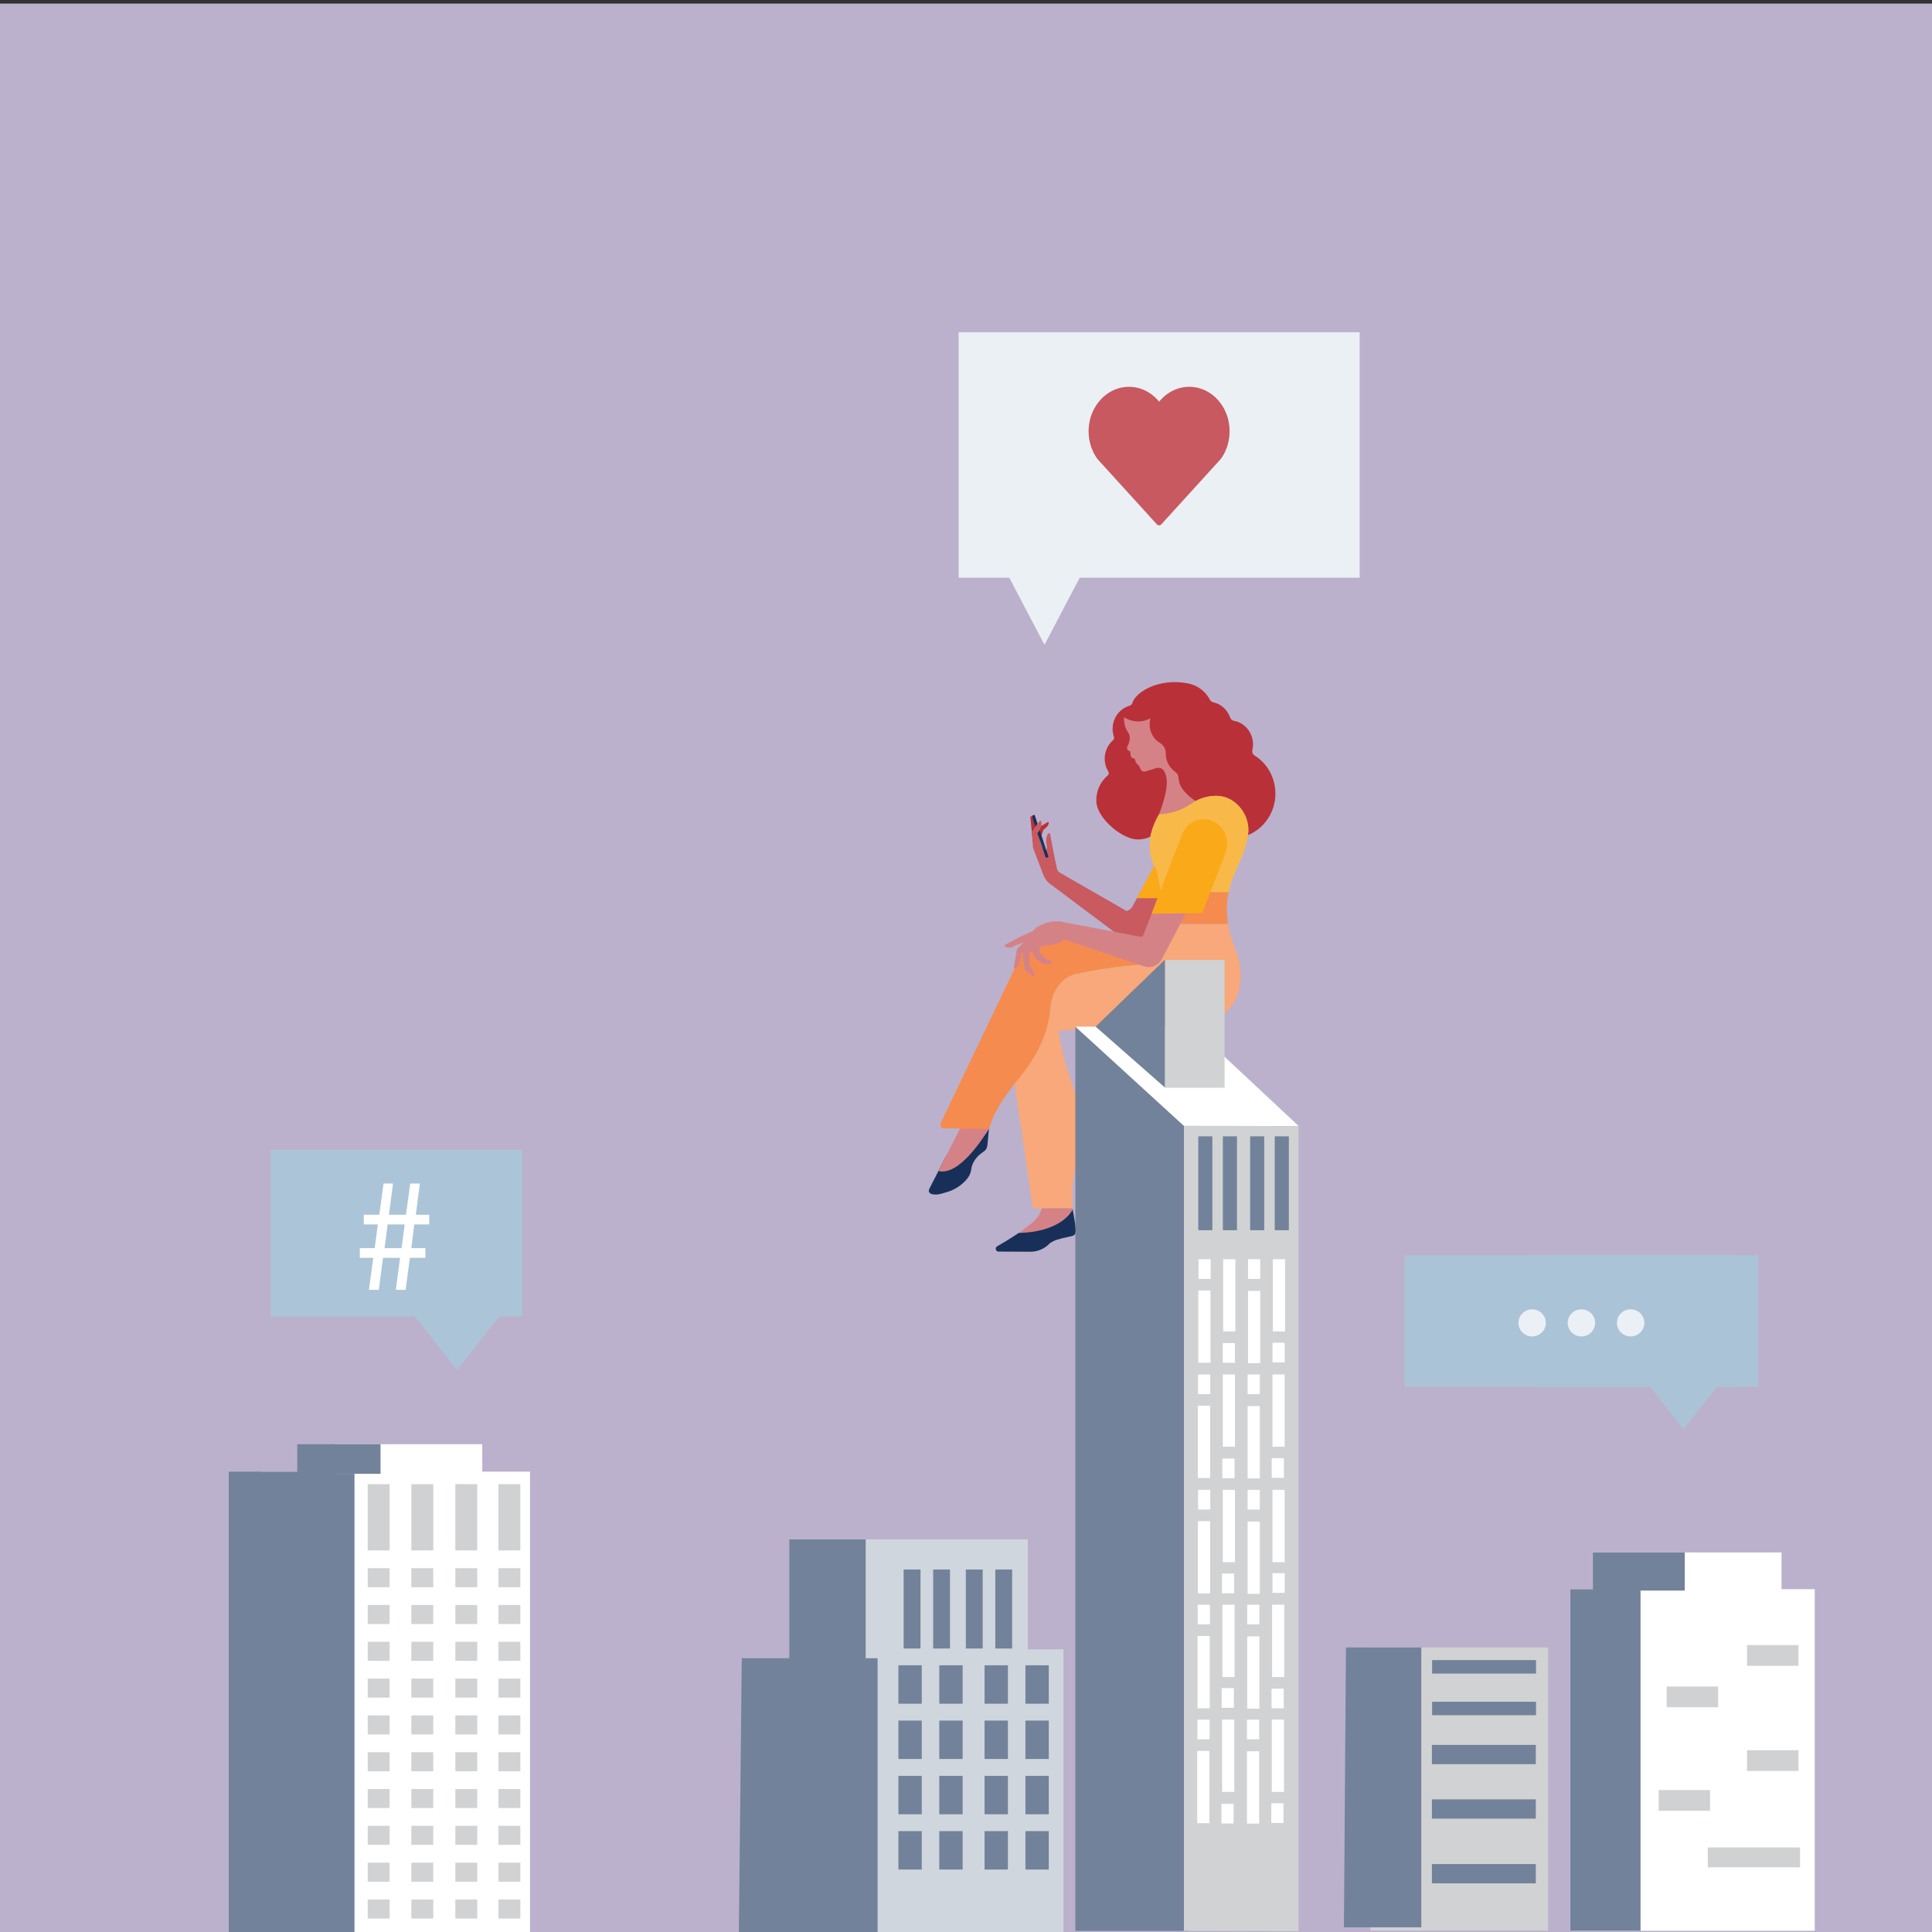 <?xml version="1.0" encoding="UTF-8"?> <!-- Generator: Adobe Illustrator 24.2.1, SVG Export Plug-In . SVG Version: 6.00 Build 0) --> <svg xmlns="http://www.w3.org/2000/svg" xmlns:xlink="http://www.w3.org/1999/xlink" version="1.1" x="0px" y="0px" viewBox="0 0 540 540" style="enable-background:new 0 0 540 540;" xml:space="preserve"><rect x="0" y="0" width="540" height="540" fill="#333333" stroke="none"/> <style type="text/css"> .st0{fill:#BBB1CC;} .st1{fill:#BA3038;} .st2{fill:#C85A60;} .st3{fill:none;} .st4{fill:#183059;} .st5{fill:#FAA919;} .st6{fill:#D58287;} .st7{fill:#F58B4E;} .st8{fill:#F8A87A;} .st9{fill:#F9B948;} .st10{fill:#ABC3D6;} .st11{fill:#EAF0F5;} .st12{fill:#FFFFFF;} .st13{fill:#72829A;} .st14{fill:#CFD1D2;} .st15{fill:#D1D2D3;} .st16{fill:#FFFFFF;stroke:#D1D2D3;stroke-width:2;stroke-linecap:round;stroke-miterlimit:10;} .st17{fill:#D0D6DD;} .st18{fill:#ACC4D7;} .st19{fill:#EBF0F5;} .st20{fill:#C85960;} </style> <g id="Layer_1"> <g id="Layer_1_1_"> <g> <rect y="1" class="st0" width="540" height="540"></rect> </g> </g> </g> <g id="Layer_2"> <g> <path class="st1" d="M290.48,235.21l1.19-3.32c0,0,1.4-0.82,1.46-1.89c0.01-0.18-0.18-0.3-0.33-0.21l-2.11,1.28l-1.35,3.1 L290.48,235.21z"></path> <path class="st1" d="M288.73,235.67l-0.75-7.24c-0.02-0.21,0.2-0.35,0.37-0.23c0.36,0.26,0.82,0.79,0.92,1.79 c0.16,1.65,0.59,2.9,0.59,2.9L288.73,235.67z"></path> <path class="st2" d="M295.07,241.36l-1.57-8.27c-0.04-0.22-0.29-0.3-0.44-0.15c-0.41,0.41-0.94,1.42-0.44,3.72l-0.38,2.68 L295.07,241.36z"></path> <g> <path class="st3" d="M289.89,232.92l0.52,1.25l-0.44-1.34C289.95,232.86,289.92,232.89,289.89,232.92z"></path> <path class="st4" d="M289.97,232.83l0.44,1.34l0.84,2.01l1.18,1.42l-1.85-5.62C290.43,232.25,290.23,232.53,289.97,232.83z"></path> <path class="st4" d="M289.24,227.9c-0.03-0.1-0.13-0.15-0.23-0.12l-0.46,0.17c-0.09,0.03-0.14,0.14-0.11,0.24l0.96,2.93 l0.62-0.84L289.24,227.9z"></path> <path class="st2" d="M290.97,229.5c-0.06-0.15-0.24-0.17-0.34-0.05l-0.61,0.83l0.56,1.7 C291.28,230.79,291.13,229.93,290.97,229.5z"></path> <path class="st2" d="M293.37,246.95c-0.77-0.59-1.36-1.39-1.72-2.32l-2.91-7.67l-0.34-4.48l1-1.36l0.56,1.71 c-0.03,0.03-0.05,0.06-0.08,0.09l0.52,1.25l1.8,5.48c0.03,0.1,0.13,0.15,0.23,0.12l0.46-0.17c0.09-0.03,0.14-0.14,0.11-0.24 l-0.58-1.76l2.53,3.04l0.48,2.15c0.11,0.49,0.42,0.91,0.84,1.15l18.61,10.69c0.71-0.17,1.31-0.64,1.67-1.31l2.29-4.27h10.88 l-7.36,10.83c-0.99,1.45-4.87,4.43-8.23,2.63L293.37,246.95z"></path> <path class="st4" d="M290.42,234.17l1.8,5.48c0.03,0.1,0.13,0.15,0.23,0.12l0.46-0.17c0.09-0.03,0.14-0.14,0.11-0.24l-0.58-1.76 l-1.18-1.42L290.42,234.17z"></path> <path class="st2" d="M290.59,231.98l-0.56-1.7l-0.62,0.84l0.56,1.71C290.23,232.53,290.43,232.25,290.59,231.98z"></path> </g> </g> <path class="st5" d="M332.66,230.38l-1.17,0.42c-2.3,0.82-4.24,2.5-5.43,4.73l-8.31,15.52h10.88l5.05-7.72L332.66,230.38z"></path> <g> <path class="st4" d="M264.57,322.86l-4.76,9.29c-0.02,0.04-0.04,0.08-0.06,0.12c-0.74,1.67,1.65,1.87,3.34,1.38l1.55-0.45 c1.87-0.54,3.6-1.55,4.99-2.97c1.15-1.18,1.65-2.09,1.86-3.51c0,0,0.14-2.69,3.42-4.83c1.07-0.7,1.07-1.67,1.19-2.99l0.32-3.46 C274.56,318.51,270.21,324.27,264.57,322.86z"></path> <path class="st6" d="M276.42,315.45l0.08-0.84h-7.75l-6.45,12.69C267.93,328.72,274.56,318.51,276.42,315.45z"></path> </g> <g> <path class="st1" d="M356.48,222c0.05-4.62-2.3-8.67-5.83-10.84c-0.5-0.31-0.75-0.92-0.61-1.52c0.12-0.5,0.18-1.03,0.18-1.57 c0-3.31-2.29-6.06-5.3-6.59c-0.5-0.09-0.92-0.44-1.09-0.94c-0.75-2.14-2.52-3.77-4.69-4.24c-0.41-0.09-0.77-0.36-0.97-0.74 c-1.11-2.01-3.01-3.98-6.37-4.59c-8.09-1.48-14.38,2.51-15.28,5.47c-0.12,0.41-0.43,0.72-0.83,0.83 c-2.71,0.76-4.71,3.36-4.71,6.45c0,0.78,0.13,1.52,0.36,2.22c0.12,0.35,0.01,0.73-0.26,0.97c-1.41,1.23-2.31,3.08-2.31,5.15 c0,1.34,0.37,2.58,1.02,3.62c0.21,0.35,0.13,0.81-0.17,1.06c-2.04,1.69-3.31,4.35-3.19,7.32c0.19,4.56,7.02,10.41,11.36,10.57 c1.34,0.05,2.61-0.23,3.75-0.77c0.34-1.88,1.09-3.99,2.43-6.3l0,0c3.1-0.07,6.13-1.03,8.75-2.77l0.63-0.42 c2.08-1.33,4.48-1.99,6.92-1.92l0,0c5.22,0.16,9.36,5.54,8.54,10.9c0,0.02-0.01,0.04-0.01,0.07 C353.2,231.66,356.42,227.17,356.48,222z"></path> <g> <path class="st3" d="M301.15,272.15c-0.22,0.04-0.45,0.09-0.67,0.15C300.71,272.25,300.93,272.2,301.15,272.15z"></path> <path class="st7" d="M294.84,261.64c-4.72-1.59-8.34,2.22-9.98,6.42l-21.94,45.86c-0.32,0.67,0.14,1.46,0.85,1.47l12.72,0.1 c0,0,0.82-5.15,8.37-14.15c0.84-1,1.74-2.03,2.64-3.15c3.3-4.1,5.21-6.41,6.03-16.04c0.24-2.81,1.13-5.03,2.44-6.78 c1.14-1.52,2.74-2.57,4.51-3.05c0.22-0.06,0.44-0.11,0.67-0.15c4.86-1.08,10.88-2.01,18.34-2.61c1.08-0.09,2.04-0.72,2.59-1.67 L294.84,261.64z"></path> <path class="st8" d="M345.29,265.27c-0.94-2.33-1.66-4.66-2.06-7.05H324.9c-0.05,0.54-0.15,1.08-0.31,1.6l-2.17,7.27 c-0.08,0.28-0.2,0.54-0.34,0.78c-0.55,0.95-1.51,1.58-2.59,1.67c-7.46,0.6-13.48,1.53-18.34,2.61c-0.22,0.05-0.45,0.1-0.67,0.15 c-1.77,0.48-3.37,1.53-4.51,3.05c-1.31,1.75-2.2,3.97-2.44,6.78c-0.83,9.62-6.65,16.71-9.95,20.82l4.96,33.85 c0.08,0.56,0.54,0.97,1.08,0.97l10.19-0.05c-0.15-2.86-0.23-6.06,0.4-9.17c2.86-14.04,1.53-19.83-1.12-27.34 c-2.19-6.18-2.92-11.06-3.11-12.58c-0.03-0.27,0.15-0.52,0.41-0.54c2.47-0.23,14.51-0.92,32.38-0.92 C348.91,287.17,348.04,272.11,345.29,265.27z"></path> </g> <path class="st6" d="M290.53,339.38c-0.67,1.46-3.19,3.45-5.8,5.23c10.51-0.33,14.07-4.69,15.11-6.55 c-0.01-0.11-0.02-0.23-0.02-0.35h-8.57C291.03,338.26,290.79,338.8,290.53,339.38z"></path> <path class="st4" d="M299.83,338.07c-1.04,1.86-4.6,6.22-15.11,6.55c-2.36,1.6-4.79,3.03-6.03,3.74c-0.01,0-0.01,0.01-0.01,0.01 c-0.66,0.38-0.38,1.44,0.37,1.45l8.93,0.04c1.9,0.01,3.74-0.71,5.14-2.06c0.68-0.66,1.59-1.17,3.78-1.71 C301.43,344.98,301.2,346.32,299.83,338.07z"></path> <path class="st7" d="M343.4,249.33h-18.92l0.42,8.9h18.32C342.76,255.38,342.75,252.45,343.4,249.33z"></path> </g> <path class="st6" d="M285.23,261.77c0,0-2.54,1.39-4.38,2.33c-0.12,0.06-0.13,0.22-0.03,0.33c0.3,0.34,1.3,0.87,2.94-0.14l5.8-2.18 l2-3.23L285.23,261.77z"></path> <path class="st6" d="M288.64,261l-4.15,3.96c-0.14,0.14-0.24,0.32-0.28,0.52l-0.86,4.94c-0.04,0.21,0.17,0.37,0.35,0.27 c0.57-0.31,1.54-1.21,1.69-3.76c0.02-0.27,0.15-0.53,0.36-0.69l3.39-3.3L288.64,261z"></path> <path class="st6" d="M319.61,261.26c-0.15,0.4-0.56,0.64-0.96,0.56l-21.53-4.13c-2.25-0.43-4.58-0.06-6.61,1.07l-1.1,0.61 l-3.48,5.66c-0.17,0.27-0.24,0.6-0.2,0.92l0.64,4.96c0.02,0.13,0.08,0.24,0.18,0.32l2.05,1.57c0.24,0.18,0.57-0.04,0.51-0.35 c-0.29-1.34-0.88-1.98-1.17-2.23c-0.11-0.09-0.17-0.23-0.17-0.37l0.03-3.41c0-0.26,0.21-0.46,0.46-0.45 c0.17,0.01,0.32,0.14,0.39,0.31l0.54,1.27c0.03,0.09,0.09,0.17,0.17,0.23l1.88,1.41c0.08,0.06,0.17,0.09,0.27,0.09l2.36,0.06 c0.18,0,0.3-0.2,0.21-0.37c-0.38-0.71-1.22-0.86-1.57-0.89c-0.11-0.01-0.22-0.06-0.3-0.15l-1.41-1.53 c-0.06-0.07-0.11-0.15-0.12-0.25l-0.15-1.08c-0.05-0.24,0.1-0.47,0.33-0.51l3.99-0.7c0.82-0.14,1.58-0.52,2.22-1.08l0.28-0.24 l22.5,7.55c1.82,0.61,3.81-0.17,4.8-1.89l8.47-16.07l-11.16,3.02L319.61,261.26z"></path> <path class="st6" d="M330.1,219.91c-0.32-0.61-0.52-1.26-0.62-1.91c-0.28-1.84-0.19-1.55-1.57-2.73c-0.55-0.47-1.02-1.05-1.38-1.75 c-0.49-0.94-0.71-1.96-0.69-2.96c0.02-1.2-0.62-2.31-1.62-2.89c-0.9-0.53-1.67-1.32-2.2-2.33c-0.76-1.45-0.87-3.09-0.45-4.56 c-2.43,1.29-5.22,1.09-7.4-0.29c-0.03,0.44-0.09,2.5,1.13,4.23c0.95,1.34,0.29,3.01-0.21,3.93c-0.21,0.39-0.08,0.88,0.29,1.1 l0.52,0.3l0.13,1.12c0.04,0.32,0.24,0.59,0.53,0.69l0.41,0.16c0.3,0.17,0.46,0.52,0.39,0.87l0.05,0.09 c0.13,0.25,0.42,0.58,0.64,0.74c0.15,0.11,0.27,0.26,0.35,0.43l0.43,0.88c0.25,0.5,0.79,0.75,1.31,0.59l3.08-0.94 c0.82-0.25,1.7,0.1,2.16,0.85c1.53,2.49,0.52,6.9-1.39,12.02c2.15,0.21,9.16-0.69,11.14-3.26 C333.66,223.91,330.89,221.42,330.1,219.91z"></path> <path class="st9" d="M340.29,222.45c-2.43-0.08-4.83,0.59-6.92,1.92l-0.63,0.42c-0.78,0.52-1.6,0.97-2.45,1.35 c-1.85,0.82-3.82,1.3-5.83,1.41c-0.16,0.01-0.31,0.02-0.47,0.02c-1.35,2.31-2.09,4.42-2.43,6.3c-0.82,4.53,0.7,7.84,1.76,9.45 l1.17,6.07l6.07-0.05h12.85c0.41-1.95,1.07-3.97,2.04-6.08c1.43-3.13,2.86-6.46,3.38-9.82c0-0.02,0.01-0.04,0.01-0.07 C349.65,227.99,345.51,222.61,340.29,222.45z"></path> <path class="st5" d="M336.07,255.19l-14.22,0.2l8.5-22.11c0.78-2.04,2.44-3.56,4.47-4.1h0c5.21-1.39,9.71,4.03,7.69,9.27 L336.07,255.19z"></path> </g> <g id="Layer_4"> <g> <g> <polygon class="st10" points="491.41,350.85 442.01,350.85 392.6,350.85 392.6,369.22 392.6,387.6 442.01,387.6 491.41,387.6 "></polygon> <g> <polygon class="st10" points="428.94,350.72 485.15,350.72 485.15,387.6 479.96,387.6 470.55,399.46 461.14,387.6 428.94,387.6 "></polygon> </g> </g> <g> <ellipse class="st11" cx="428.24" cy="369.75" rx="3.83" ry="3.79"></ellipse> <ellipse class="st11" cx="442.01" cy="369.75" rx="3.83" ry="3.79"></ellipse> <ellipse class="st11" cx="455.77" cy="369.75" rx="3.83" ry="3.79"></ellipse> </g> </g> <g> <rect x="72.98" y="411.33" class="st12" width="75.16" height="131.26"></rect> <rect x="63.93" y="411.33" class="st13" width="35.15" height="131.33"></rect> <rect x="93.64" y="403.66" class="st12" width="41.16" height="8.27"></rect> <rect x="83.09" y="403.66" class="st13" width="23.27" height="8.27"></rect> <rect x="102.78" y="414.83" class="st14" width="6.12" height="18.51"></rect> <rect x="102.78" y="438.32" class="st15" width="6.12" height="5.32"></rect> <rect x="102.78" y="448.6" class="st15" width="6.12" height="5.32"></rect> <rect x="102.78" y="458.89" class="st15" width="6.12" height="5.32"></rect> <rect x="102.78" y="469.17" class="st15" width="6.12" height="5.32"></rect> <rect x="102.78" y="479.46" class="st15" width="6.12" height="5.32"></rect> <rect x="102.78" y="489.75" class="st15" width="6.12" height="5.32"></rect> <rect x="102.78" y="500.03" class="st15" width="6.12" height="5.32"></rect> <rect x="102.78" y="510.32" class="st15" width="6.12" height="5.32"></rect> <rect x="114.98" y="414.83" class="st14" width="6.12" height="18.51"></rect> <rect x="114.98" y="438.32" class="st15" width="6.12" height="5.32"></rect> <rect x="114.98" y="448.6" class="st15" width="6.12" height="5.32"></rect> <rect x="114.98" y="458.89" class="st15" width="6.12" height="5.32"></rect> <rect x="114.98" y="469.17" class="st15" width="6.12" height="5.32"></rect> <rect x="114.98" y="479.46" class="st15" width="6.12" height="5.32"></rect> <rect x="114.98" y="489.75" class="st15" width="6.12" height="5.32"></rect> <rect x="114.98" y="500.03" class="st15" width="6.12" height="5.32"></rect> <rect x="114.98" y="510.32" class="st15" width="6.12" height="5.32"></rect> <rect x="127.27" y="414.83" class="st14" width="6.12" height="18.51"></rect> <rect x="127.27" y="438.32" class="st15" width="6.12" height="5.32"></rect> <rect x="127.27" y="448.6" class="st15" width="6.12" height="5.32"></rect> <rect x="127.27" y="458.89" class="st15" width="6.12" height="5.32"></rect> <rect x="127.27" y="469.17" class="st15" width="6.12" height="5.32"></rect> <rect x="127.27" y="479.46" class="st15" width="6.12" height="5.32"></rect> <rect x="127.27" y="489.75" class="st15" width="6.12" height="5.32"></rect> <rect x="127.27" y="500.03" class="st15" width="6.12" height="5.32"></rect> <rect x="127.27" y="510.32" class="st15" width="6.12" height="5.32"></rect> <rect x="139.32" y="414.83" class="st14" width="6.12" height="18.51"></rect> <rect x="139.32" y="438.32" class="st15" width="6.12" height="5.32"></rect> <rect x="139.32" y="448.6" class="st15" width="6.12" height="5.32"></rect> <rect x="139.32" y="458.89" class="st15" width="6.12" height="5.32"></rect> <rect x="139.32" y="469.17" class="st15" width="6.12" height="5.32"></rect> <rect x="139.32" y="479.46" class="st15" width="6.12" height="5.32"></rect> <rect x="139.32" y="489.75" class="st15" width="6.12" height="5.32"></rect> <rect x="139.32" y="500.03" class="st15" width="6.12" height="5.32"></rect> <rect x="139.32" y="510.32" class="st15" width="6.12" height="5.32"></rect> <rect x="102.78" y="520.63" class="st15" width="6.12" height="5.32"></rect> <rect x="102.78" y="530.92" class="st15" width="6.12" height="5.32"></rect> <rect x="114.98" y="520.63" class="st15" width="6.12" height="5.32"></rect> <rect x="114.98" y="530.92" class="st15" width="6.12" height="5.32"></rect> <rect x="127.27" y="520.63" class="st15" width="6.12" height="5.32"></rect> <rect x="127.27" y="530.92" class="st15" width="6.12" height="5.32"></rect> <rect x="139.32" y="520.63" class="st15" width="6.12" height="5.32"></rect> <rect x="139.32" y="530.92" class="st15" width="6.12" height="5.32"></rect> </g> <g> <rect x="383.06" y="460.47" class="st15" width="49.65" height="79.15"></rect> <polygon class="st13" points="375.63,538.69 397.26,538.69 397.26,460.47 376.2,460.47 "></polygon> <g> <rect x="400.28" y="464" class="st13" width="29.04" height="3.77"></rect> <rect x="400.28" y="475.64" class="st13" width="29.04" height="3.77"></rect> <rect x="400.22" y="487.7" class="st13" width="29.04" height="5.39"></rect> <rect x="400.22" y="502.93" class="st13" width="29.04" height="5.39"></rect> <rect x="400.22" y="521.01" class="st13" width="29.04" height="5.39"></rect> </g> </g> <g> <polygon class="st13" points="332.27,539.68 300.57,539.68 300.57,286.95 332.27,315.4 "></polygon> <polygon class="st12" points="362.98,314.73 330.94,314.73 300.57,286.95 333.27,286.95 "></polygon> <polygon class="st15" points="330.91,539.68 362.95,539.77 362.95,314.74 330.91,314.65 "></polygon> <path class="st15" d="M325.59,304.02h16.65c0.02,0,0.04-0.02,0.04-0.04v-35.64c0-0.02-0.02-0.04-0.04-0.04h-16.65V304.02z"></path> <polygon class="st13" points="325.6,268.24 325.6,303.97 306.24,286.95 "></polygon> <g> <path class="st13" d="M356.35,343.85h3.84c0.03,0,0.05-0.02,0.05-0.05v-26.15c0-0.03-0.02-0.05-0.05-0.05h-3.84 c-0.03,0-0.05,0.02-0.05,0.05v26.15C356.3,343.83,356.32,343.85,356.35,343.85z"></path> <path class="st13" d="M349.47,343.85h3.84c0.03,0,0.05-0.02,0.05-0.05v-26.15c0-0.03-0.02-0.05-0.05-0.05h-3.84 c-0.03,0-0.05,0.02-0.05,0.05v26.15C349.42,343.83,349.44,343.85,349.47,343.85z"></path> <path class="st13" d="M341.85,343.85h3.84c0.03,0,0.05-0.02,0.05-0.05v-26.15c0-0.03-0.02-0.05-0.05-0.05h-3.84 c-0.03,0-0.05,0.02-0.05,0.05v26.15C341.8,343.83,341.82,343.85,341.85,343.85z"></path> <path class="st13" d="M334.97,343.85h3.84c0.03,0,0.05-0.02,0.05-0.05v-26.15c0-0.03-0.02-0.05-0.05-0.05h-3.84 c-0.03,0-0.05,0.02-0.05,0.05v26.15C334.92,343.83,334.94,343.85,334.97,343.85z"></path> </g> <g> <g> <path class="st16" d="M354.89,373.16h5.17c0.07,0,0.12-0.06,0.12-0.12v-21.97c0-0.07-0.06-0.12-0.12-0.12h-5.17 c-0.07,0-0.12,0.06-0.12,0.12v21.97C354.77,373.1,354.82,373.16,354.89,373.16z"></path> <path class="st16" d="M341,373.16h5.17c0.07,0,0.12-0.06,0.12-0.12v-21.97c0-0.07-0.06-0.12-0.12-0.12H341 c-0.07,0-0.12,0.06-0.12,0.12v21.97C340.88,373.1,340.93,373.16,341,373.16z"></path> <path class="st16" d="M347.95,382.01h5.17c0.07,0,0.12-0.06,0.12-0.12v-21.97c0-0.07-0.06-0.12-0.12-0.12h-5.17 c-0.07,0-0.12,0.06-0.12,0.12v21.97C347.82,381.95,347.88,382.01,347.95,382.01z"></path> <path class="st16" d="M347.95,358.45h5.17c0.07,0,0.12-0.06,0.12-0.12v-7.26c0-0.07-0.06-0.12-0.12-0.12h-5.17 c-0.07,0-0.12,0.06-0.12,0.12v7.26C347.82,358.4,347.88,358.45,347.95,358.45z"></path> <path class="st16" d="M334.1,358.45h5.17c0.07,0,0.12-0.06,0.12-0.12v-7.26c0-0.07-0.06-0.12-0.12-0.12h-5.17 c-0.07,0-0.12,0.06-0.12,0.12v7.26C333.98,358.4,334.03,358.45,334.1,358.45z"></path> <path class="st16" d="M334.05,381.9h5.17c0.07,0,0.12-0.06,0.12-0.12v-21.97c0-0.07-0.06-0.12-0.12-0.12h-5.17 c-0.07,0-0.12,0.06-0.12,0.12v21.97C333.93,381.84,333.99,381.9,334.05,381.9z"></path> </g> <g> <path class="st16" d="M354.78,405.37h5.17c0.07,0,0.12-0.06,0.12-0.12v-21.97c0-0.07-0.06-0.12-0.12-0.12h-5.17 c-0.07,0-0.12,0.06-0.12,0.12v21.97C354.66,405.31,354.71,405.37,354.78,405.37z"></path> <path class="st16" d="M340.89,405.37h5.17c0.07,0,0.12-0.06,0.12-0.12v-21.97c0-0.07-0.06-0.12-0.12-0.12h-5.17 c-0.07,0-0.12,0.06-0.12,0.12v21.97C340.77,405.31,340.82,405.37,340.89,405.37z"></path> <path class="st16" d="M347.83,414.22H353c0.07,0,0.12-0.06,0.12-0.12v-21.97c0-0.07-0.06-0.12-0.12-0.12h-5.17 c-0.07,0-0.12,0.06-0.12,0.12v21.97C347.71,414.16,347.77,414.22,347.83,414.22z"></path> <path class="st16" d="M347.83,390.66H353c0.07,0,0.12-0.06,0.12-0.12v-7.26c0-0.07-0.06-0.12-0.12-0.12h-5.17 c-0.07,0-0.12,0.06-0.12,0.12v7.26C347.71,390.61,347.77,390.66,347.83,390.66z"></path> <path class="st16" d="M333.99,390.66h5.17c0.07,0,0.12-0.06,0.12-0.12v-7.26c0-0.07-0.06-0.12-0.12-0.12h-5.17 c-0.07,0-0.12,0.06-0.12,0.12v7.26C333.86,390.61,333.92,390.66,333.99,390.66z"></path> <path class="st16" d="M333.94,414.1h5.17c0.07,0,0.12-0.06,0.12-0.12v-21.97c0-0.07-0.06-0.12-0.12-0.12h-5.17 c-0.07,0-0.12,0.06-0.12,0.12v21.97C333.82,414.05,333.87,414.1,333.94,414.1z"></path> </g> <g> <path class="st16" d="M354.78,437.63h5.17c0.07,0,0.12-0.06,0.12-0.12v-21.97c0-0.07-0.06-0.12-0.12-0.12h-5.17 c-0.07,0-0.12,0.06-0.12,0.12v21.97C354.66,437.58,354.71,437.63,354.78,437.63z"></path> <path class="st16" d="M340.89,437.63h5.17c0.07,0,0.12-0.06,0.12-0.12v-21.97c0-0.07-0.06-0.12-0.12-0.12h-5.17 c-0.07,0-0.12,0.06-0.12,0.12v21.97C340.77,437.58,340.82,437.63,340.89,437.63z"></path> <path class="st16" d="M347.83,446.48H353c0.07,0,0.12-0.06,0.12-0.12V424.4c0-0.07-0.06-0.12-0.12-0.12h-5.17 c-0.07,0-0.12,0.06-0.12,0.12v21.97C347.71,446.43,347.77,446.48,347.83,446.48z"></path> <path class="st16" d="M347.83,422.92H353c0.07,0,0.12-0.06,0.12-0.12v-7.26c0-0.07-0.06-0.12-0.12-0.12h-5.17 c-0.07,0-0.12,0.06-0.12,0.12v7.26C347.71,422.87,347.77,422.92,347.83,422.92z"></path> <path class="st16" d="M333.99,422.92h5.17c0.07,0,0.12-0.06,0.12-0.12v-7.26c0-0.07-0.06-0.12-0.12-0.12h-5.17 c-0.07,0-0.12,0.06-0.12,0.12v7.26C333.86,422.87,333.92,422.92,333.99,422.92z"></path> <path class="st16" d="M333.94,446.37h5.17c0.07,0,0.12-0.06,0.12-0.12v-21.97c0-0.07-0.06-0.12-0.12-0.12h-5.17 c-0.07,0-0.12,0.06-0.12,0.12v21.97C333.82,446.32,333.87,446.37,333.94,446.37z"></path> </g> <g> <path class="st16" d="M354.67,469.73h5.17c0.07,0,0.12-0.06,0.12-0.12v-21.97c0-0.07-0.06-0.12-0.12-0.12h-5.17 c-0.07,0-0.12,0.06-0.12,0.12v21.97C354.54,469.67,354.6,469.73,354.67,469.73z"></path> <path class="st16" d="M340.78,469.73h5.17c0.07,0,0.12-0.06,0.12-0.12v-21.97c0-0.07-0.06-0.12-0.12-0.12h-5.17 c-0.07,0-0.12,0.06-0.12,0.12v21.97C340.65,469.67,340.71,469.73,340.78,469.73z"></path> <path class="st16" d="M347.72,478.58h5.17c0.07,0,0.12-0.06,0.12-0.12v-21.97c0-0.07-0.06-0.12-0.12-0.12h-5.17 c-0.07,0-0.12,0.06-0.12,0.12v21.97C347.6,478.53,347.65,478.58,347.72,478.58z"></path> <path class="st16" d="M347.72,455.02h5.17c0.07,0,0.12-0.06,0.12-0.12v-7.26c0-0.07-0.06-0.12-0.12-0.12h-5.17 c-0.07,0-0.12,0.06-0.12,0.12v7.26C347.6,454.97,347.65,455.02,347.72,455.02z"></path> <path class="st16" d="M333.88,455.02h5.17c0.07,0,0.12-0.06,0.12-0.12v-7.26c0-0.07-0.06-0.12-0.12-0.12h-5.17 c-0.07,0-0.12,0.06-0.12,0.12v7.26C333.75,454.97,333.81,455.02,333.88,455.02z"></path> <path class="st16" d="M333.83,478.47H339c0.07,0,0.12-0.06,0.12-0.12v-21.97c0-0.07-0.06-0.12-0.12-0.12h-5.17 c-0.07,0-0.12,0.06-0.12,0.12v21.97C333.71,478.41,333.76,478.47,333.83,478.47z"></path> </g> <g> <path class="st16" d="M354.59,501.84h5.17c0.07,0,0.12-0.06,0.12-0.12v-21.97c0-0.07-0.06-0.12-0.12-0.12h-5.17 c-0.07,0-0.12,0.06-0.12,0.12v21.97C354.47,501.79,354.52,501.84,354.59,501.84z"></path> <path class="st16" d="M340.7,501.84h5.17c0.07,0,0.12-0.06,0.12-0.12v-21.97c0-0.07-0.06-0.12-0.12-0.12h-5.17 c-0.07,0-0.12,0.06-0.12,0.12v21.97C340.58,501.79,340.63,501.84,340.7,501.84z"></path> <path class="st16" d="M347.65,510.7h5.17c0.07,0,0.12-0.06,0.12-0.12v-21.97c0-0.07-0.06-0.12-0.12-0.12h-5.17 c-0.07,0-0.12,0.06-0.12,0.12v21.97C347.52,510.64,347.58,510.7,347.65,510.7z"></path> <path class="st16" d="M347.65,487.14h5.17c0.07,0,0.12-0.06,0.12-0.12v-7.26c0-0.07-0.06-0.12-0.12-0.12h-5.17 c-0.07,0-0.12,0.06-0.12,0.12v7.26C347.52,487.08,347.58,487.14,347.65,487.14z"></path> <path class="st16" d="M333.8,487.14h5.17c0.07,0,0.12-0.06,0.12-0.12v-7.26c0-0.07-0.06-0.12-0.12-0.12h-5.17 c-0.07,0-0.12,0.06-0.12,0.12v7.26C333.68,487.08,333.73,487.14,333.8,487.14z"></path> <path class="st16" d="M333.75,510.58h5.17c0.07,0,0.12-0.06,0.12-0.12V488.5c0-0.07-0.06-0.12-0.12-0.12h-5.17 c-0.07,0-0.12,0.06-0.12,0.12v21.97C333.63,510.53,333.69,510.58,333.75,510.58z"></path> </g> <path class="st16" d="M340.58,478.33h5.17c0.07,0,0.12-0.06,0.12-0.12v-7.26c0-0.07-0.06-0.12-0.12-0.12h-5.17 c-0.07,0-0.12,0.06-0.12,0.12v7.26C340.46,478.27,340.51,478.33,340.58,478.33z"></path> <path class="st16" d="M340.51,510.67h5.17c0.07,0,0.12-0.06,0.12-0.12v-7.26c0-0.07-0.06-0.12-0.12-0.12h-5.17 c-0.07,0-0.12,0.06-0.12,0.12v7.26C340.38,510.61,340.44,510.67,340.51,510.67z"></path> <path class="st16" d="M354.52,478.47h5.17c0.07,0,0.12-0.06,0.12-0.12v-7.26c0-0.07-0.06-0.12-0.12-0.12h-5.17 c-0.07,0-0.12,0.06-0.12,0.12v7.26C354.4,478.42,354.45,478.47,354.52,478.47z"></path> <path class="st16" d="M354.45,510.52h5.17c0.07,0,0.12-0.06,0.12-0.12v-7.26c0-0.07-0.06-0.12-0.12-0.12h-5.17 c-0.07,0-0.12,0.06-0.12,0.12v7.26C354.32,510.46,354.38,510.52,354.45,510.52z"></path> <path class="st16" d="M354.79,446.21h5.17c0.07,0,0.12-0.06,0.12-0.12v-7.26c0-0.07-0.06-0.12-0.12-0.12h-5.17 c-0.07,0-0.12,0.06-0.12,0.12v7.26C354.66,446.15,354.72,446.21,354.79,446.21z"></path> <path class="st16" d="M340.66,446.32h5.17c0.07,0,0.12-0.06,0.12-0.12v-7.26c0-0.07-0.06-0.12-0.12-0.12h-5.17 c-0.07,0-0.12,0.06-0.12,0.12v7.26C340.53,446.27,340.59,446.32,340.66,446.32z"></path> <path class="st16" d="M340.77,414.17h5.17c0.07,0,0.12-0.06,0.12-0.12v-7.26c0-0.07-0.06-0.12-0.12-0.12h-5.17 c-0.07,0-0.12,0.06-0.12,0.12v7.26C340.65,414.11,340.7,414.17,340.77,414.17z"></path> <path class="st16" d="M354.56,414.06h5.17c0.07,0,0.12-0.06,0.12-0.12v-7.26c0-0.07-0.06-0.12-0.12-0.12h-5.17 c-0.07,0-0.12,0.06-0.12,0.12v7.26C354.44,414,354.49,414.06,354.56,414.06z"></path> <path class="st16" d="M354.79,381.79h5.17c0.07,0,0.12-0.06,0.12-0.12v-7.26c0-0.07-0.06-0.12-0.12-0.12h-5.17 c-0.07,0-0.12,0.06-0.12,0.12v7.26C354.66,381.74,354.72,381.79,354.79,381.79z"></path> <path class="st16" d="M340.88,381.9h5.17c0.07,0,0.12-0.06,0.12-0.12v-7.26c0-0.07-0.06-0.12-0.12-0.12h-5.17 c-0.07,0-0.12,0.06-0.12,0.12v7.26C340.76,381.85,340.81,381.9,340.88,381.9z"></path> </g> </g> <g> <rect x="224.01" y="460.99" transform="matrix(-1 -4.451429e-11 4.451429e-11 -1 521.251 1002.272)" class="st17" width="73.23" height="80.28"></rect> <rect x="226.71" y="430.27" transform="matrix(-1 -4.396407e-11 4.396407e-11 -1 513.999 891.477)" class="st17" width="60.57" height="30.94"></rect> <g> <g> <rect x="278.19" y="438.68" transform="matrix(-1 -4.555213e-11 4.555213e-11 -1 561.091 899.439)" class="st13" width="4.71" height="22.08"></rect> <rect x="269.94" y="438.68" transform="matrix(-1 -4.516621e-11 4.516621e-11 -1 544.599 899.439)" class="st13" width="4.71" height="22.08"></rect> <rect x="260.81" y="438.68" transform="matrix(-1 -4.516621e-11 4.516621e-11 -1 526.341 899.439)" class="st13" width="4.71" height="22.08"></rect> <rect x="252.57" y="438.68" transform="matrix(-1 -4.478030e-11 4.478030e-11 -1 509.849 899.439)" class="st13" width="4.71" height="22.08"></rect> </g> <g> <g> <rect x="286.62" y="465.46" transform="matrix(-1 -4.484825e-11 4.484825e-11 -1 579.76 941.653)" class="st13" width="6.53" height="10.74"></rect> <rect x="275.19" y="465.46" transform="matrix(-1 -4.429136e-11 4.429136e-11 -1 556.906 941.653)" class="st13" width="6.53" height="10.74"></rect> <rect x="262.54" y="465.46" transform="matrix(-1 -4.401247e-11 4.401247e-11 -1 531.602 941.653)" class="st13" width="6.53" height="10.74"></rect> <rect x="251.11" y="465.46" transform="matrix(-1 -4.456980e-11 4.456980e-11 -1 508.747 941.653)" class="st13" width="6.53" height="10.74"></rect> </g> <g> <rect x="286.62" y="480.91" transform="matrix(-1 -4.456980e-11 4.456980e-11 -1 579.76 972.554)" class="st13" width="6.53" height="10.74"></rect> <rect x="275.19" y="480.91" transform="matrix(-1 -4.456980e-11 4.456980e-11 -1 556.906 972.554)" class="st13" width="6.53" height="10.74"></rect> <rect x="262.54" y="480.91" transform="matrix(-1 -4.429136e-11 4.429136e-11 -1 531.602 972.554)" class="st13" width="6.53" height="10.74"></rect> <rect x="251.11" y="480.91" transform="matrix(-1 -4.456980e-11 4.456980e-11 -1 508.747 972.554)" class="st13" width="6.53" height="10.74"></rect> </g> <g> <rect x="286.62" y="496.36" transform="matrix(-1 -4.373403e-11 4.373403e-11 -1 579.76 1003.455)" class="st13" width="6.53" height="10.74"></rect> <rect x="275.19" y="496.36" transform="matrix(-1 -4.456980e-11 4.456980e-11 -1 556.906 1003.455)" class="st13" width="6.53" height="10.74"></rect> <rect x="262.54" y="496.36" transform="matrix(-1 -4.484825e-11 4.484825e-11 -1 531.602 1003.455)" class="st13" width="6.53" height="10.74"></rect> <rect x="251.11" y="496.36" transform="matrix(-1 -4.484825e-11 4.484825e-11 -1 508.747 1003.455)" class="st13" width="6.53" height="10.74"></rect> </g> <g> <rect x="286.62" y="511.81" transform="matrix(-1 -4.401247e-11 4.401247e-11 -1 579.76 1034.356)" class="st13" width="6.53" height="10.74"></rect> <rect x="275.19" y="511.81" transform="matrix(-1 -4.484825e-11 4.484825e-11 -1 556.906 1034.356)" class="st13" width="6.53" height="10.74"></rect> <rect x="262.54" y="511.81" transform="matrix(-1 -4.401247e-11 4.401247e-11 -1 531.602 1034.356)" class="st13" width="6.53" height="10.74"></rect> <rect x="251.11" y="511.81" transform="matrix(-1 -4.456980e-11 4.456980e-11 -1 508.747 1034.356)" class="st13" width="6.53" height="10.74"></rect> </g> </g> <polygon class="st13" points="206.5,541.33 245.29,541.33 245.29,463.48 207.33,463.48 "></polygon> <rect x="220.62" y="430.27" transform="matrix(-1 -5.239199e-11 5.239199e-11 -1 462.59 893.979)" class="st13" width="21.35" height="33.44"></rect> </g> </g> <g> <rect x="438.9" y="444.17" transform="matrix(-1 -4.450630e-11 4.450630e-11 -1 946.128 983.828)" class="st12" width="68.34" height="95.48"></rect> <rect x="438.9" y="444.17" transform="matrix(-1 -4.482338e-11 4.482338e-11 -1 897.434 983.828)" class="st13" width="19.64" height="95.48"></rect> <rect x="445.2" y="433.91" transform="matrix(-1 -4.448809e-11 4.448809e-11 -1 943.143 878.323)" class="st12" width="52.74" height="10.5"></rect> <rect x="445.2" y="433.91" transform="matrix(-1 -4.438861e-11 4.438861e-11 -1 916.092 878.479)" class="st13" width="25.69" height="10.66"></rect> <rect x="488.3" y="459.82" transform="matrix(-1 -4.442459e-11 4.442459e-11 -1 990.972 925.424)" class="st14" width="14.37" height="5.79"></rect> <rect x="465.84" y="471.39" transform="matrix(-1 -4.442459e-11 4.442459e-11 -1 946.06 948.572)" class="st14" width="14.37" height="5.79"></rect> <rect x="488.3" y="489.2" transform="matrix(-1 -4.442459e-11 4.442459e-11 -1 990.972 984.185)" class="st14" width="14.37" height="5.79"></rect> <rect x="463.6" y="500.33" transform="matrix(-1 -4.467772e-11 4.467772e-11 -1 941.568 1006.443)" class="st14" width="14.37" height="5.79"></rect> <rect x="477.33" y="516.35" transform="matrix(-1 -4.442947e-11 4.442947e-11 -1 980.449 1038.272)" class="st14" width="25.79" height="5.56"></rect> </g> <g> <g> <polygon class="st18" points="75.65,321.36 146.02,321.36 146.02,367.95 139.53,367.95 127.75,382.92 115.97,367.95 75.65,367.95 "></polygon> </g> <path class="st12" d="M119.97,342.23v-2.7h-3.75l1.14-8.73h-2.7l-1.19,8.73h-4.76l1.14-8.73h-2.65l-1.19,8.73h-4.34v2.7h3.93 l-0.87,6.63h-4.16v2.7h3.75l-1.19,8.96h2.74l1.19-8.96h4.76l-1.19,8.96h2.74l1.19-8.96h4.34v-2.7h-3.93l0.82-6.63H119.97z M112.24,348.86h-4.76l0.87-6.63h4.76L112.24,348.86z"></path> </g> </g> <g id="Layer_3"> <polygon class="st19" points="380.03,92.86 267.94,92.86 267.94,161.47 282.1,161.47 291.94,180.23 301.78,161.47 380.03,161.47 "></polygon> <path class="st20" d="M333.6,108.18c-3.83-0.43-7.31,1.25-9.62,4.1c-2.31-2.86-5.8-4.53-9.62-4.1c-5.27,0.59-9.51,5.29-10.04,11.09 c-0.31,3.39,0.63,6.54,2.36,8.96l16.66,18.32c0.35,0.38,0.91,0.38,1.26,0l16.66-18.32c1.73-2.42,2.67-5.57,2.36-8.96 C343.12,113.47,338.87,108.78,333.6,108.18z"></path> </g> </svg> 